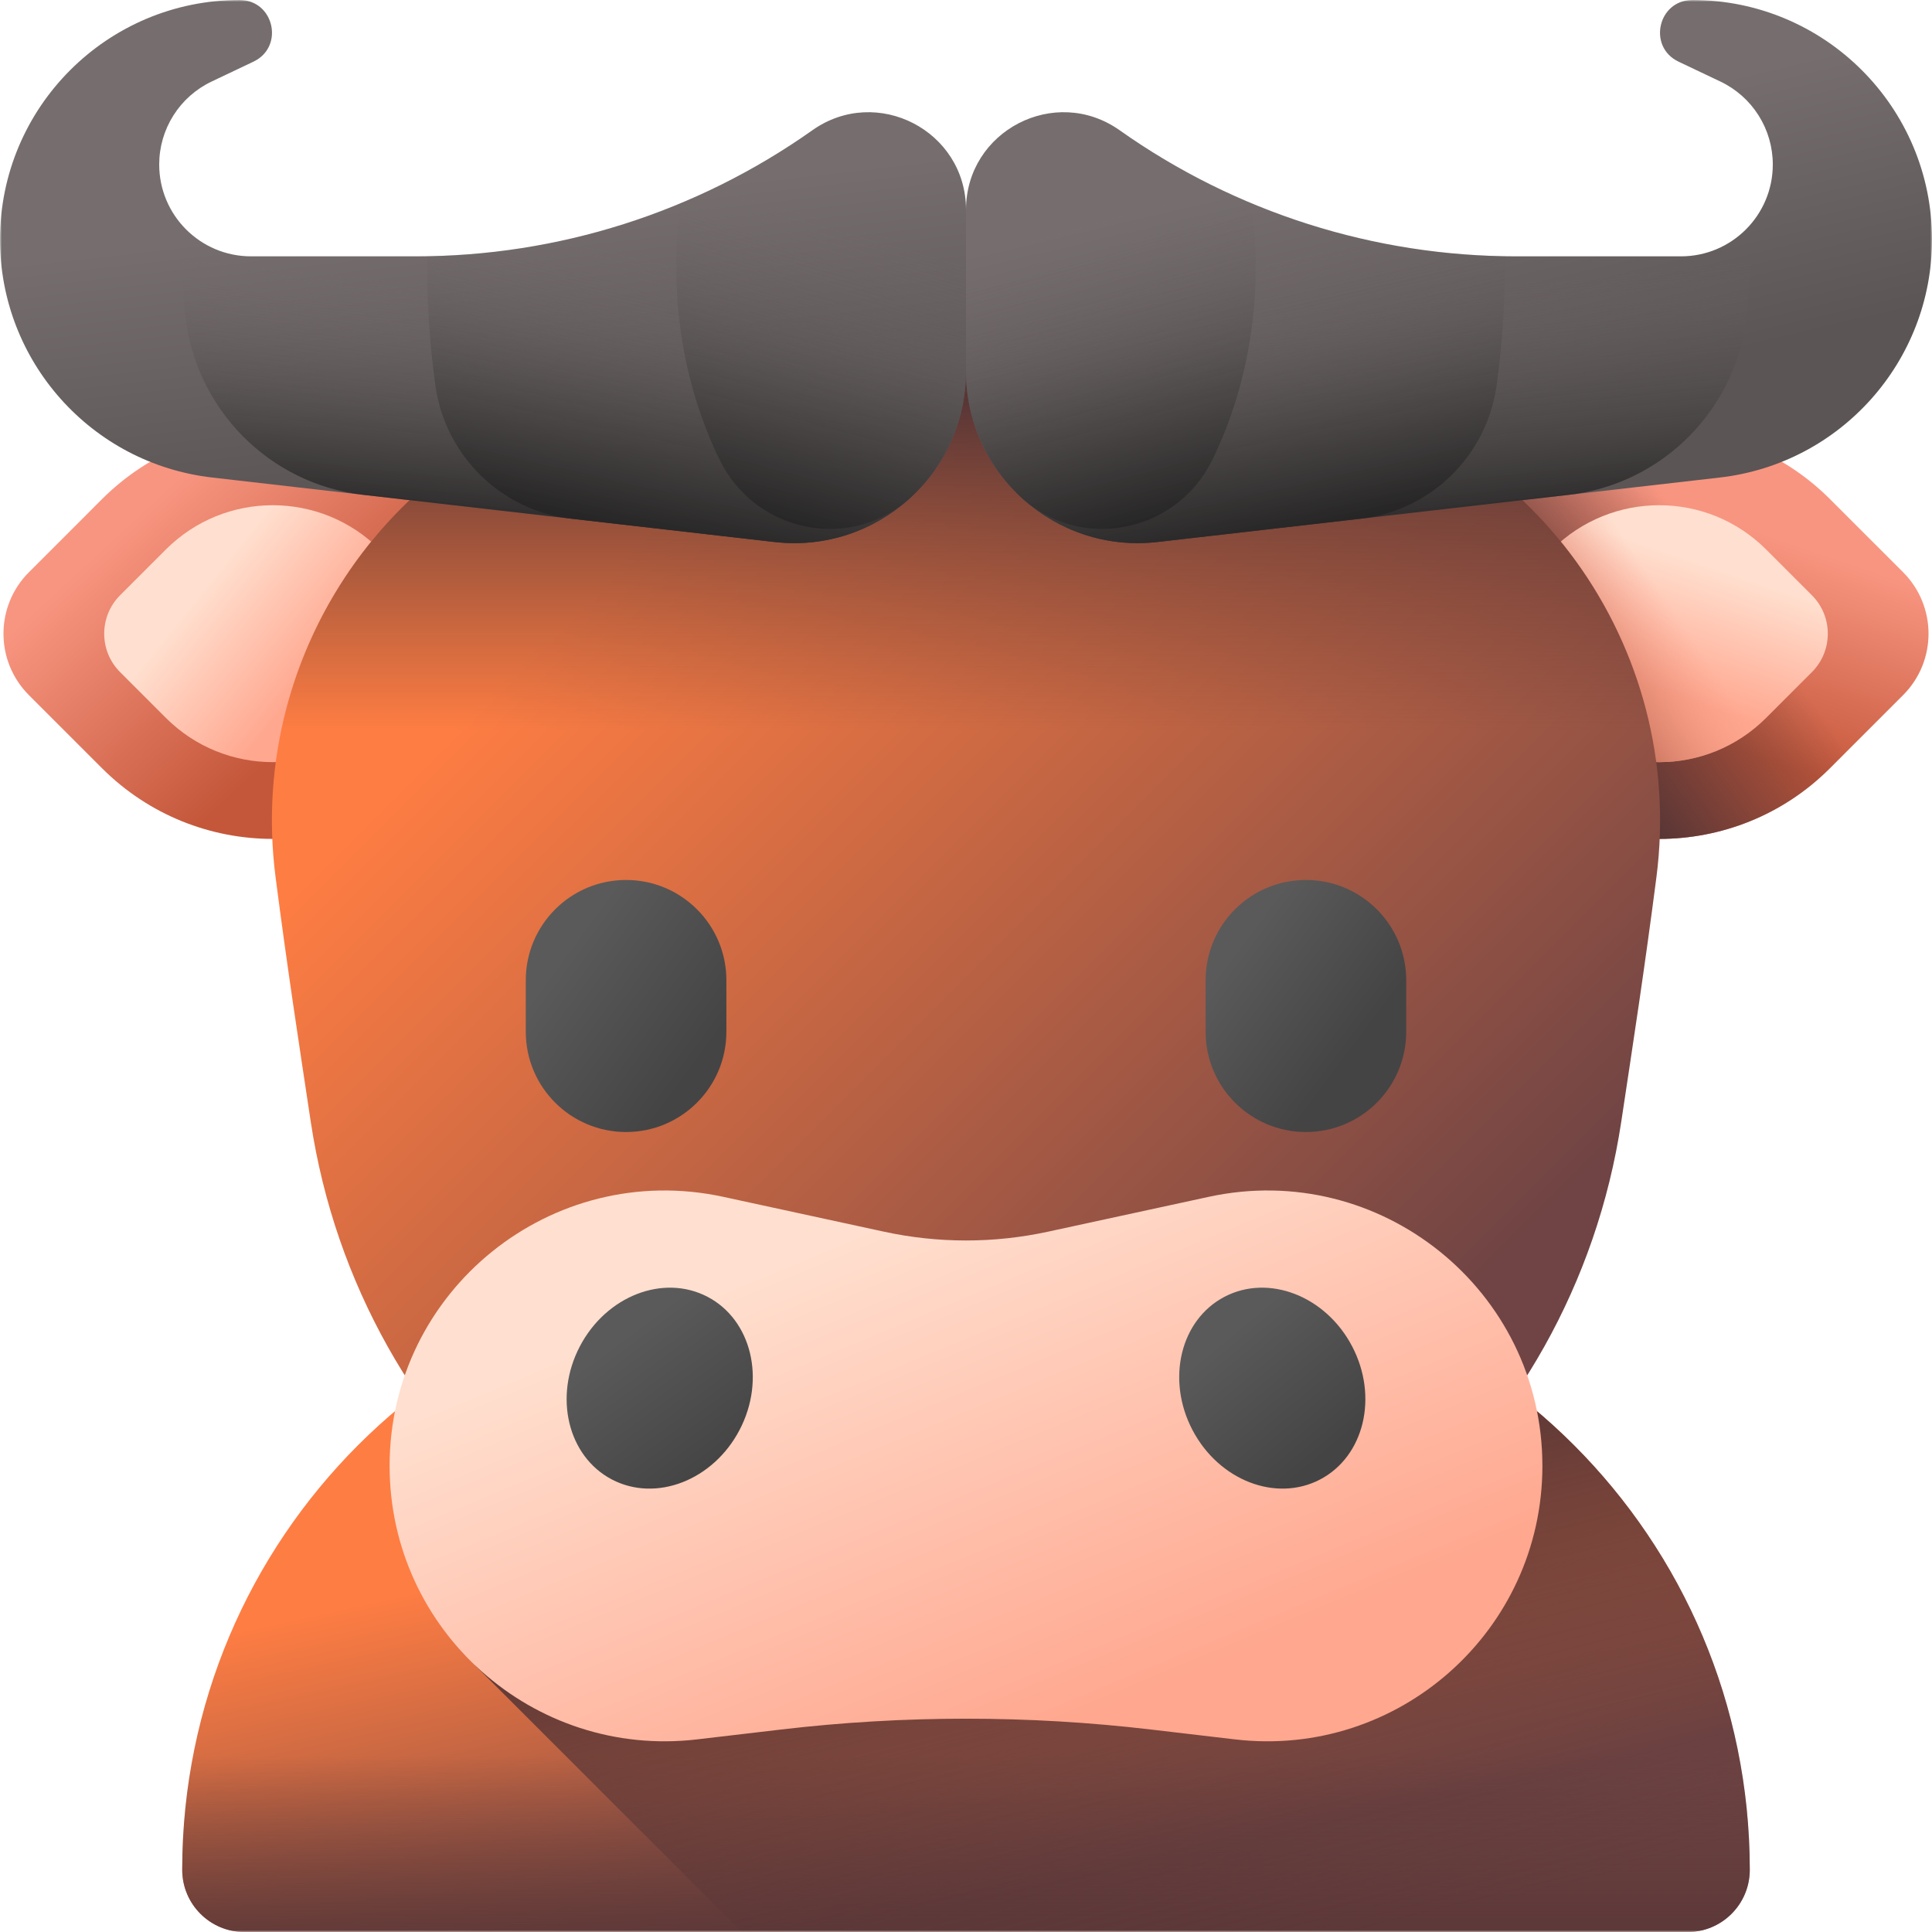 <svg width="512" height="512" viewBox="0 0 512 512" fill="none" xmlns="http://www.w3.org/2000/svg">
<g clip-path="url(#clip0_1_487)">
<mask id="mask0_1_487" style="mask-type:luminance" maskUnits="userSpaceOnUse" x="0" y="0" width="512" height="512">
<path d="M512 0H0V512H512V0Z" fill="white"/>
</mask>
<g mask="url(#mask0_1_487)">
<path d="M304.514 336.327H207.485C119.565 336.327 48.291 407.6 48.291 495.521C48.291 504.622 55.669 512 64.771 512H447.229C456.33 512 463.708 504.622 463.708 495.521C463.708 407.6 392.435 336.327 304.514 336.327Z" fill="url(#paint0_linear_1_487)"/>
<path d="M48.291 495.521C48.291 504.622 55.669 512 64.771 512H447.229C456.33 512 463.708 504.622 463.708 495.521C463.708 472.086 458.642 449.836 449.55 429.801H62.45C53.357 449.836 48.291 472.086 48.291 495.521Z" fill="url(#paint1_linear_1_487)"/>
<path d="M304.515 336.327H207.486C177.713 336.327 149.857 344.508 126.023 358.732V441.442L196.581 512H447.229C456.331 512 463.709 504.622 463.709 495.521C463.709 407.6 392.435 336.327 304.515 336.327Z" fill="url(#paint2_linear_1_487)"/>
<path d="M394.452 203.568L358.813 167.93L394.452 132.292C419.451 107.292 459.985 107.292 484.984 132.292L504.332 151.639C513.329 160.636 513.329 175.222 504.332 184.219L484.984 203.566C459.984 228.569 419.451 228.569 394.452 203.568Z" fill="url(#paint3_linear_1_487)"/>
<path d="M394.452 203.568L358.813 167.93L394.452 132.292C419.451 107.292 459.985 107.292 484.984 132.292L504.332 151.639C513.329 160.636 513.329 175.222 504.332 184.219L484.984 203.566C459.984 228.569 419.451 228.569 394.452 203.568Z" fill="url(#paint4_linear_1_487)"/>
<path d="M411.383 190.238L389.076 167.931L411.383 145.624C427.031 129.976 452.403 129.976 468.051 145.624L480.162 157.735C485.793 163.366 485.793 172.497 480.162 178.129L468.051 190.24C452.403 205.887 427.032 205.887 411.383 190.238Z" fill="url(#paint5_linear_1_487)"/>
<path d="M411.383 190.238L389.076 167.931L411.383 145.624C427.031 129.976 452.403 129.976 468.051 145.624L480.162 157.735C485.793 163.366 485.793 172.497 480.162 178.129L468.051 190.24C452.403 205.887 427.032 205.887 411.383 190.238Z" fill="url(#paint6_linear_1_487)"/>
<path d="M117.548 203.568L153.186 167.93L117.548 132.292C92.548 107.292 52.015 107.292 27.015 132.292L7.668 151.641C-1.329 160.638 -1.329 175.224 7.668 184.221L27.015 203.568C52.016 228.569 92.548 228.569 117.548 203.568Z" fill="url(#paint7_linear_1_487)"/>
<path d="M100.617 190.238L122.924 167.931L100.617 145.624C84.968 129.976 59.597 129.976 43.949 145.624L31.837 157.735C26.206 163.366 26.206 172.497 31.837 178.129L43.949 190.24C59.597 205.887 84.968 205.887 100.617 190.238Z" fill="url(#paint8_linear_1_487)"/>
<path d="M345.219 102.441C285.996 90.814 226.001 90.814 166.781 102.441C106.173 114.341 65.129 171.215 73.031 232.472C76.135 256.532 79.242 276.67 82.348 297.255C95.309 383.158 169.126 446.679 256 446.679C342.875 446.679 416.692 383.157 429.652 297.254C432.759 276.669 435.865 256.531 438.969 232.472C446.871 171.214 405.827 114.341 345.219 102.441Z" fill="url(#paint9_linear_1_487)"/>
<path d="M345.218 102.441C285.996 90.814 226.001 90.814 166.78 102.441C108.241 113.934 67.959 167.386 72.398 226.218H439.603C444.04 167.385 403.758 113.934 345.218 102.441Z" fill="url(#paint10_linear_1_487)"/>
<path d="M327.269 460.957L304.96 458.336C272.432 454.515 239.568 454.515 207.04 458.336L184.732 460.957C141.356 466.051 103.25 432.159 103.25 388.486C103.25 341.958 146.212 307.314 191.684 317.175L234.293 326.415C248.599 329.517 263.403 329.517 277.708 326.415L320.317 317.175C365.789 307.313 408.751 341.958 408.751 388.486C408.751 432.16 370.644 466.051 327.269 460.957Z" fill="url(#paint11_linear_1_487)"/>
<path d="M165.917 299.996C151.237 299.996 139.335 288.094 139.335 273.414V259.783C139.335 245.102 151.236 233.201 165.917 233.201C180.598 233.201 192.499 245.102 192.499 259.783V273.414C192.499 288.095 180.598 299.996 165.917 299.996Z" fill="url(#paint12_linear_1_487)"/>
<path d="M346.083 299.996C331.401 299.996 319.501 288.094 319.501 273.414V259.783C319.501 245.102 331.401 233.201 346.083 233.201C360.763 233.201 372.665 245.102 372.665 259.783V273.414C372.665 288.095 360.763 299.996 346.083 299.996Z" fill="url(#paint13_linear_1_487)"/>
<path d="M195.996 378.943C189.002 392.313 173.856 398.195 162.167 392.082C150.479 385.968 146.672 370.172 153.666 356.802C160.661 343.431 175.806 337.55 187.494 343.663C199.183 349.777 202.989 365.573 195.996 378.943Z" fill="url(#paint14_linear_1_487)"/>
<path d="M316.005 378.943C322.998 392.313 338.144 398.195 349.833 392.082C361.521 385.968 365.328 370.172 358.334 356.802C351.34 343.431 336.194 337.55 324.506 343.663C312.817 349.777 309.011 365.573 316.005 378.943Z" fill="url(#paint15_linear_1_487)"/>
<path d="M256 98.366V55.59C256 34.651 279.62 22.427 296.715 34.518C327.451 56.258 364.171 67.932 401.819 67.932H445.471C458.914 67.932 469.81 57.036 469.81 43.593C469.81 38.991 468.506 34.483 466.047 30.592C463.589 26.701 460.078 23.587 455.921 21.611L444.831 16.34C436.564 12.411 439.364 0 448.517 0C483.578 0 512 28.422 512 63.483C512 95.746 487.8 122.878 455.747 126.552L306.753 143.633C279.711 146.734 256 125.587 256 98.366Z" fill="url(#paint16_linear_1_487)"/>
<path d="M463.525 59.916C459.071 64.839 452.633 67.933 445.471 67.933H401.308C363.653 67.933 327.434 55.446 296.316 34.243C279.255 22.617 256 34.814 256 55.591V98.367C256 125.587 279.711 146.735 306.753 143.635L415.65 131.151C440.699 128.279 460.318 108.347 462.926 83.269C463.408 78.634 463.707 74.272 463.707 70.582C463.708 67.007 463.636 63.455 463.525 59.916Z" fill="url(#paint17_linear_1_487)"/>
<path d="M398.784 70.58C398.784 69.684 398.768 68.795 398.757 67.903C362.112 67.289 326.507 55.625 296.602 34.44C279.567 22.37 256 34.714 256 55.591V98.367C256 125.588 279.711 146.735 306.753 143.635L360.505 137.473C379.206 135.329 394.03 120.772 396.619 102.126C398.066 91.673 398.789 81.132 398.784 70.58Z" fill="url(#paint18_linear_1_487)"/>
<path d="M256 55.591V98.367C256 111.547 261.559 123.303 270.363 131.572C286.131 146.381 311.713 141.354 321.246 121.936C328.564 107.029 332.792 89.431 332.792 70.581C332.792 64.878 332.401 59.294 331.66 53.86C319.307 48.703 307.562 42.199 296.637 34.465C279.583 22.387 256 34.694 256 55.591Z" fill="url(#paint19_linear_1_487)"/>
<path d="M256 98.366V55.59C256 34.651 232.38 22.427 215.285 34.518C184.549 56.258 147.829 67.932 110.181 67.932H66.529C53.086 67.932 42.19 57.036 42.19 43.593C42.19 38.991 43.495 34.483 45.953 30.592C48.411 26.701 51.923 23.587 56.079 21.611L67.169 16.34C75.436 12.411 72.636 0 63.483 0C28.422 0 0 28.422 0 63.483C0 95.746 24.2 122.878 56.253 126.552L205.247 143.633C232.289 146.734 256 125.587 256 98.366Z" fill="url(#paint20_linear_1_487)"/>
<path d="M48.475 59.916C52.929 64.839 59.367 67.933 66.529 67.933H110.692C148.347 67.933 184.566 55.446 215.683 34.243C232.745 22.617 256 34.814 256 55.591V98.367C256 125.587 232.289 146.735 205.247 143.635L96.35 131.149C71.3 128.277 51.682 108.345 49.074 83.267C48.592 78.632 48.292 74.27 48.292 70.58C48.291 67.007 48.364 63.455 48.475 59.916Z" fill="url(#paint21_linear_1_487)"/>
<path d="M113.216 70.58C113.216 69.684 113.232 68.795 113.243 67.903C149.888 67.289 185.493 55.625 215.398 34.44C232.433 22.37 256 34.714 256 55.591V98.367C256 125.588 232.289 146.735 205.247 143.635L151.495 137.473C132.794 135.329 117.97 120.772 115.381 102.126C113.935 91.673 113.211 81.132 113.216 70.58Z" fill="url(#paint22_linear_1_487)"/>
<path d="M256 55.591V98.367C256 111.547 250.441 123.303 241.637 131.572C225.869 146.381 200.287 141.354 190.754 121.936C183.436 107.029 179.208 89.431 179.208 70.581C179.208 64.878 179.599 59.294 180.34 53.86C192.693 48.703 204.438 42.199 215.363 34.465C232.417 22.387 256 34.694 256 55.591Z" fill="url(#paint23_linear_1_487)"/>
</g>
</g>
<defs>
<linearGradient id="paint0_linear_1_487" x1="235.352" y1="393.912" x2="259.446" y2="503.339" gradientUnits="userSpaceOnUse">
<stop stop-color="#FE7D43"/>
<stop offset="1" stop-color="#704444"/>
</linearGradient>
<linearGradient id="paint1_linear_1_487" x1="256" y1="465.328" x2="256" y2="521.86" gradientUnits="userSpaceOnUse">
<stop stop-color="#593636" stop-opacity="0"/>
<stop offset="1" stop-color="#593636"/>
</linearGradient>
<linearGradient id="paint2_linear_1_487" x1="311.622" y1="526.539" x2="279.999" y2="398.539" gradientUnits="userSpaceOnUse">
<stop stop-color="#593636" stop-opacity="0"/>
<stop offset="1" stop-color="#593636"/>
</linearGradient>
<linearGradient id="paint3_linear_1_487" x1="447.031" y1="134.297" x2="428.729" y2="188.094" gradientUnits="userSpaceOnUse">
<stop stop-color="#F89580"/>
<stop offset="1" stop-color="#C4573A"/>
</linearGradient>
<linearGradient id="paint4_linear_1_487" x1="457.803" y1="154.892" x2="414.635" y2="186.014" gradientUnits="userSpaceOnUse">
<stop stop-color="#593636" stop-opacity="0"/>
<stop offset="1" stop-color="#593636"/>
</linearGradient>
<linearGradient id="paint5_linear_1_487" x1="444.22" y1="147.092" x2="432.764" y2="180.766" gradientUnits="userSpaceOnUse">
<stop stop-color="#FFDFCF"/>
<stop offset="1" stop-color="#FFA78F"/>
</linearGradient>
<linearGradient id="paint6_linear_1_487" x1="445.297" y1="164.137" x2="420.199" y2="181.204" gradientUnits="userSpaceOnUse">
<stop stop-color="#F89580" stop-opacity="0"/>
<stop offset="0.997" stop-color="#C5715A"/>
</linearGradient>
<linearGradient id="paint7_linear_1_487" x1="40.339" y1="132.695" x2="89.03" y2="185.401" gradientUnits="userSpaceOnUse">
<stop stop-color="#F89580"/>
<stop offset="1" stop-color="#C4573A"/>
</linearGradient>
<linearGradient id="paint8_linear_1_487" x1="55.444" y1="154.342" x2="84.055" y2="177.432" gradientUnits="userSpaceOnUse">
<stop stop-color="#FFDFCF"/>
<stop offset="1" stop-color="#FFA78F"/>
</linearGradient>
<linearGradient id="paint9_linear_1_487" x1="158.26" y1="154.48" x2="367.654" y2="363.874" gradientUnits="userSpaceOnUse">
<stop stop-color="#FE7D43"/>
<stop offset="1" stop-color="#704444"/>
</linearGradient>
<linearGradient id="paint10_linear_1_487" x1="256" y1="193.423" x2="256" y2="106.375" gradientUnits="userSpaceOnUse">
<stop stop-color="#593636" stop-opacity="0"/>
<stop offset="1" stop-color="#593636"/>
</linearGradient>
<linearGradient id="paint11_linear_1_487" x1="229.937" y1="325.796" x2="284.532" y2="457.081" gradientUnits="userSpaceOnUse">
<stop stop-color="#FFDFCF"/>
<stop offset="1" stop-color="#FFA78F"/>
</linearGradient>
<linearGradient id="paint12_linear_1_487" x1="148.581" y1="253.837" x2="185.488" y2="281.004" gradientUnits="userSpaceOnUse">
<stop stop-color="#5A5A5A"/>
<stop offset="1" stop-color="#444444"/>
</linearGradient>
<linearGradient id="paint13_linear_1_487" x1="326.946" y1="252.245" x2="359.752" y2="276.85" gradientUnits="userSpaceOnUse">
<stop stop-color="#5A5A5A"/>
<stop offset="1" stop-color="#444444"/>
</linearGradient>
<linearGradient id="paint14_linear_1_487" x1="164.923" y1="354.468" x2="190.267" y2="388.757" gradientUnits="userSpaceOnUse">
<stop stop-color="#5A5A5A"/>
<stop offset="1" stop-color="#444444"/>
</linearGradient>
<linearGradient id="paint15_linear_1_487" x1="325.455" y1="353.814" x2="351.543" y2="385.121" gradientUnits="userSpaceOnUse">
<stop stop-color="#5A5A5A"/>
<stop offset="1" stop-color="#444444"/>
</linearGradient>
<linearGradient id="paint16_linear_1_487" x1="374.533" y1="39.553" x2="390.98" y2="109.63" gradientUnits="userSpaceOnUse">
<stop stop-color="#766E6E"/>
<stop offset="1" stop-color="#5B5555"/>
</linearGradient>
<linearGradient id="paint17_linear_1_487" x1="359.657" y1="79.313" x2="366.684" y2="147.579" gradientUnits="userSpaceOnUse">
<stop stop-color="#766E6E" stop-opacity="0"/>
<stop offset="1" stop-color="#1A1A1A"/>
</linearGradient>
<linearGradient id="paint18_linear_1_487" x1="324.054" y1="70.968" x2="342.202" y2="151.408" gradientUnits="userSpaceOnUse">
<stop stop-color="#766E6E" stop-opacity="0"/>
<stop offset="1" stop-color="#1A1A1A"/>
</linearGradient>
<linearGradient id="paint19_linear_1_487" x1="288.298" y1="59.484" x2="313.049" y2="148.015" gradientUnits="userSpaceOnUse">
<stop stop-color="#766E6E" stop-opacity="0"/>
<stop offset="1" stop-color="#1A1A1A"/>
</linearGradient>
<linearGradient id="paint20_linear_1_487" x1="127.398" y1="55.313" x2="135.429" y2="125.588" gradientUnits="userSpaceOnUse">
<stop stop-color="#766E6E"/>
<stop offset="1" stop-color="#5B5555"/>
</linearGradient>
<linearGradient id="paint21_linear_1_487" x1="152.343" y1="79.313" x2="145.315" y2="147.579" gradientUnits="userSpaceOnUse">
<stop stop-color="#766E6E" stop-opacity="0"/>
<stop offset="1" stop-color="#1A1A1A"/>
</linearGradient>
<linearGradient id="paint22_linear_1_487" x1="187.946" y1="70.968" x2="169.798" y2="151.408" gradientUnits="userSpaceOnUse">
<stop stop-color="#766E6E" stop-opacity="0"/>
<stop offset="1" stop-color="#1A1A1A"/>
</linearGradient>
<linearGradient id="paint23_linear_1_487" x1="223.702" y1="59.484" x2="198.951" y2="148.015" gradientUnits="userSpaceOnUse">
<stop stop-color="#766E6E" stop-opacity="0"/>
<stop offset="1" stop-color="#1A1A1A"/>
</linearGradient>
<clipPath id="clip0_1_487">
<rect width="512" height="512" fill="white"/>
</clipPath>
</defs>
</svg>
